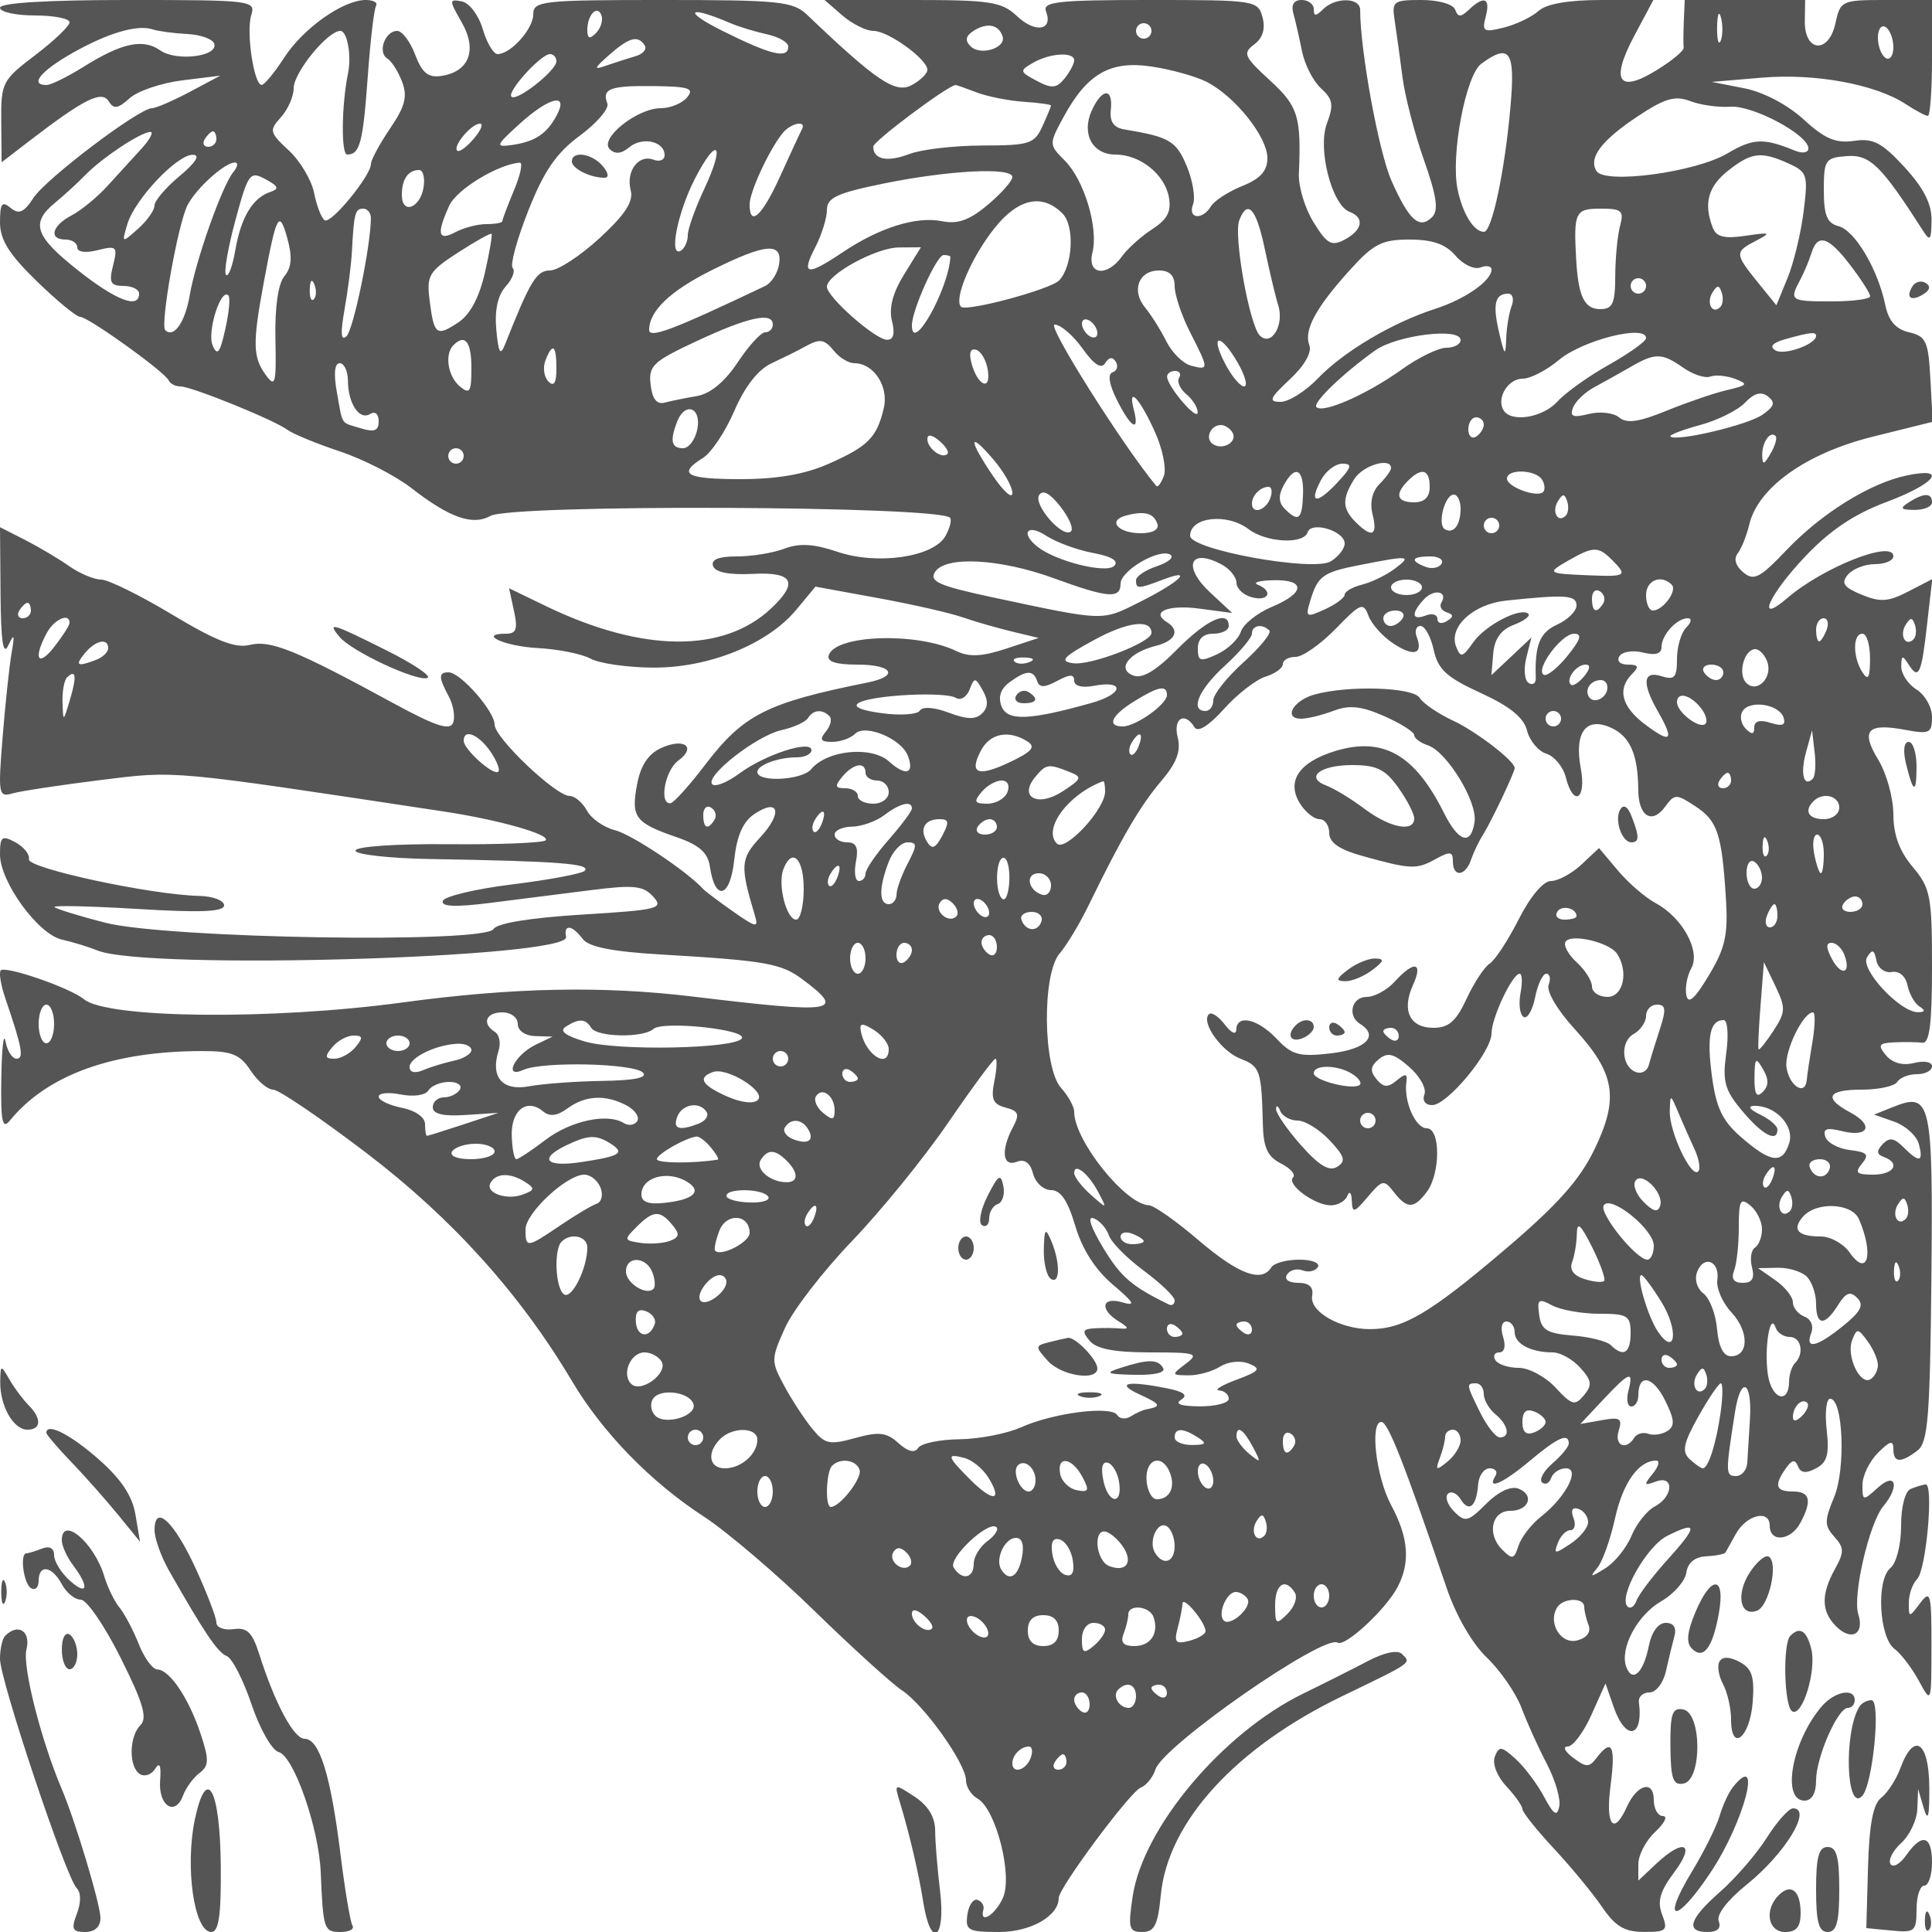 <svg xmlns="http://www.w3.org/2000/svg" version="1.0" width="250" height="250" viewBox="0 0 250 250" preserveAspectRatio="xMidYMid meet">
<g transform="translate(0,250) scale(0.01,-0.01)" fill="#555555" stroke="none">
<path d="M0 24900 c0 -55 203 -100 450 -100 248 0 450 -40 450 -88 0 -49 -200 -240 -444 -425 -428 -325 -444 -356 -440 -862 l5 -525 364 280 c704 540 932 654 1021 510 66 -106 119 -98 270 38 104 94 410 198 681 232 l493 61 -396 -211 c-218 -115 -437 -210 -487 -210 -167 0 -1368 -909 -1532 -1158 -125 -192 -190 -221 -298 -132 -111 93 -137 57 -137 -186 0 -227 116 -413 475 -762 261 -254 514 -462 562 -462 104 0 1099 -714 1146 -823 19 -42 86 -77 150 -77 147 -1 1208 -431 1385 -561 73 -54 380 -180 682 -281 303 -101 716 -313 920 -471 495 -386 796 -492 1026 -363 276 154 5811 132 5948 -24 24 -27 -3 -134 -60 -236 -153 -273 -881 -380 -1398 -204 -305 103 -490 114 -684 41 -146 -56 -423 -101 -617 -101 -238 0 -337 -40 -308 -125 29 -81 209 -116 509 -101 530 28 603 -109 239 -450 -618 -578 -1665 -567 -2906 31 l-482 233 64 -294 c51 -232 30 -294 -99 -294 -382 0 -22 -164 409 -186 260 -14 566 -75 681 -137 114 -62 478 -114 808 -116 723 -4 1481 302 1851 746 l251 302 799 -146 c439 -80 934 -192 1099 -249 165 -57 455 -141 645 -186 l345 -83 -421 -139 c-314 -103 -478 -111 -645 -30 -510 246 -1561 212 -1650 -54 -28 -83 90 -122 368 -122 463 0 548 -149 133 -232 -1307 -263 -1605 -414 -2101 -1065 -206 -271 -408 -494 -449 -497 -150 -12 -70 425 100 550 243 177 79 301 -219 165 -169 -77 -266 -225 -313 -474 -79 -422 -25 -495 509 -679 294 -101 407 -200 433 -378 67 -459 262 -412 315 76 35 325 114 503 265 603 318 210 364 10 70 -307 -254 -274 -260 -362 -69 -1002 52 -172 25 -168 -280 45 -185 130 -358 260 -386 290 -209 230 -925 707 -1141 762 -145 36 -310 151 -365 255 -56 103 -156 188 -223 188 -179 0 -971 753 -971 924 0 173 -443 676 -595 676 -133 0 -132 -63 3 -314 59 -111 84 -264 55 -339 -41 -105 -227 -44 -783 259 -1251 682 -1581 815 -1847 749 -187 -47 -435 50 -1003 391 -416 250 -830 454 -920 454 -91 0 -277 78 -413 173 -136 96 -393 248 -572 340 l-325 165 7 -864 c5 -620 34 -808 101 -664 76 160 84 141 42 -100 -29 -165 -81 -654 -116 -1087 -60 -740 -53 -783 126 -730 104 30 618 108 1140 173 992 123 867 134 4450 -408 698 -105 1382 -299 1310 -372 -34 -33 -601 -56 -1260 -50 -681 6 -1200 -30 -1200 -83 0 -51 439 -100 975 -109 1654 -28 2082 -61 1990 -153 -38 -37 -458 -116 -934 -175 -476 -58 -881 -155 -901 -214 -25 -75 162 -83 617 -25 359 46 946 120 1303 165 550 70 674 57 802 -84 140 -155 73 -172 -920 -233 -667 -41 -1099 -111 -1146 -187 -117 -190 -4236 -122 -5029 83 -334 86 -627 177 -652 201 -24 24 460 13 1075 -24 817 -50 1120 -37 1120 47 0 63 -146 118 -325 122 -624 14 -2225 359 -2201 474 13 62 -66 161 -175 220 -175 93 -199 75 -199 -157 0 -355 492 -1033 800 -1102 138 -31 347 -95 466 -143 636 -255 6114 -95 6059 177 -34 169 79 156 214 -25 78 -104 379 -165 1011 -202 1360 -80 1556 -115 1833 -321 571 -427 437 -447 -1424 -223 -1164 140 -2318 117 -3743 -76 -1699 -231 -3828 -209 -4130 41 -176 146 -1013 436 -1076 373 -27 -26 1 -193 62 -371 214 -624 241 -772 142 -772 -55 0 -120 101 -143 225 -24 124 -48 -90 -54 -475 -9 -565 13 -671 111 -550 480 590 1330 898 2485 899 385 1 492 -42 628 -249 90 -138 222 -250 294 -250 72 0 618 -371 1213 -825 1103 -841 1986 -1822 2653 -2946 395 -665 1017 -1305 1706 -1753 299 -195 944 -745 1433 -1222 490 -478 999 -940 1131 -1027 287 -188 829 -950 829 -1165 0 -84 67 -189 148 -235 239 -133 460 -1000 329 -1287 -102 -225 -307 -347 -252 -150 14 49 -20 106 -75 125 -55 19 -114 -66 -132 -190 -29 -204 9 -225 410 -225 409 0 772 207 772 440 0 131 925 1376 1061 1428 72 28 158 134 190 235 97 307 2177 1754 2358 1641 97 -59 631 437 778 724 165 320 139 637 -87 1058 -194 362 -277 1074 -125 1074 86 -1 294 -531 845 -2150 121 -357 332 -721 520 -900 173 -165 375 -457 448 -650 72 -192 220 -519 329 -726 108 -207 180 -455 160 -550 -29 -136 -72 -108 -197 126 -88 165 -253 385 -368 489 -184 167 -215 170 -269 30 -35 -91 28 -254 148 -383 115 -123 209 -256 209 -296 0 -40 182 -268 404 -507 222 -238 504 -579 625 -757 172 -253 292 -325 543 -325 292 -1 314 19 236 224 -66 172 -28 302 158 550 279 372 123 443 -235 108 l-231 -218 0 214 c0 117 98 305 219 417 120 112 165 204 100 204 -66 0 -119 94 -119 208 0 262 -215 206 -349 -89 -172 -381 -279 -238 -210 281 67 511 17 612 -180 355 -97 -128 -135 -128 -305 0 -107 80 -138 145 -70 145 68 0 206 184 306 408 l183 408 107 -308 c155 -444 386 -396 325 67 -8 69 53 125 137 125 85 0 179 122 213 275 34 151 83 354 109 450 31 113 -9 175 -112 175 -97 0 -183 -118 -219 -302 -69 -344 -211 -477 -290 -272 -91 238 139 674 450 853 164 94 310 261 326 371 19 129 110 204 257 211 126 7 238 29 250 50 12 22 72 129 133 239 138 249 439 323 439 107 0 -221 272 -196 396 36 155 289 127 407 -96 407 -224 0 -247 79 -91 300 79 112 119 119 157 26 35 -88 104 -96 234 -26 145 77 173 182 137 499 -25 221 -5 401 45 401 168 0 204 -908 51 -1274 -127 -305 -126 -368 3 -512 128 -141 129 -199 10 -414 -184 -331 -180 -551 12 -744 198 -198 371 -104 288 157 -76 238 141 1177 323 1395 217 261 163 452 -69 242 -194 -176 -200 -175 -200 35 0 118 90 305 200 415 156 156 200 167 200 50 0 -180 94 -186 311 -21 137 104 163 428 181 2229 22 2294 -5 2414 -492 2219 l-250 -100 265 -93 c145 -52 287 -182 315 -289 62 -236 7 -246 -201 -39 -120 121 -182 129 -268 38 -82 -88 -78 -131 14 -165 222 -81 133 -229 -137 -229 -216 0 -242 25 -144 143 97 117 69 148 -155 175 -150 17 -294 95 -319 171 -35 105 18 123 211 75 345 -87 423 73 116 238 -357 191 -304 298 147 298 217 0 422 45 456 100 34 55 149 100 256 100 107 0 194 46 194 102 0 57 -103 76 -232 43 -148 -37 -280 -1 -363 99 -111 134 -96 158 108 168 130 6 293 4 362 -5 93 -12 125 242 125 981 0 917 -20 1020 -250 1294 -172 204 -250 417 -250 682 -1 212 -89 531 -197 707 -230 379 -140 477 353 384 311 -58 344 -42 344 166 0 127 -90 287 -200 356 -110 68 -199 203 -198 299 1 146 16 150 94 27 132 -208 168 -130 241 525 l66 578 -312 -161 c-257 -133 -362 -140 -603 -40 -231 96 -268 149 -177 258 62 75 220 137 351 137 131 0 238 46 238 102 0 217 -909 -142 -1375 -543 -411 -354 -242 37 233 539 321 339 635 550 1050 705 637 238 807 458 267 345 -476 -99 -1103 -489 -1559 -967 -344 -362 -421 -402 -559 -287 -98 82 -126 175 -72 244 48 62 116 230 150 374 114 480 736 922 1594 1136 l780 194 -30 550 c-26 491 -55 556 -276 608 -172 40 -265 147 -308 354 -96 463 -393 964 -604 1019 -150 39 -191 141 -191 467 0 392 19 419 298 440 296 23 445 -122 971 -944 107 -168 120 -156 125 114 3 209 -102 417 -349 686 -294 319 -406 378 -655 341 -235 -34 -378 26 -652 278 -209 191 -521 355 -770 403 l-418 82 650 55 c690 58 1467 -85 1861 -343 128 -84 256 -152 285 -152 30 0 54 338 54 750 l0 750 -592 0 c-579 0 -594 -7 -659 -306 -87 -395 -401 -369 -395 34 l4 272 -779 0 -779 0 -12 -275 c-6 -151 -7 -306 -2 -343 5 -38 -150 -167 -346 -288 -496 -307 -605 -146 -295 438 l249 468 -664 0 c-434 0 -719 -49 -822 -142 -87 -78 -289 -175 -449 -215 -262 -65 -285 -52 -234 142 63 242 -20 276 -217 90 -106 -100 -142 -100 -179 0 -26 71 -215 125 -435 125 -368 0 -387 -15 -346 -275 23 -151 68 -477 100 -725 32 -247 157 -730 278 -1072 165 -467 191 -651 106 -736 -165 -165 -299 -45 -527 470 -165 372 -405 1684 -405 2210 0 162 -321 167 -480 8 -93 -93 -120 -93 -120 0 0 66 -71 120 -157 120 -101 0 -139 -62 -107 -175 27 -96 77 -317 112 -490 35 -173 146 -389 247 -480 153 -139 165 -214 75 -452 -124 -330 63 -1056 294 -1145 196 -75 167 -234 -63 -358 -171 -91 -229 -59 -403 222 -112 180 -198 463 -191 628 32 744 -8 874 -376 1211 -334 306 -353 351 -202 464 111 82 147 202 108 350 -59 220 -93 225 -1459 225 -1189 0 -1391 -22 -1343 -147 95 -247 -137 -286 -374 -63 -200 188 -343 210 -1358 210 l-1134 0 231 -200 c127 -110 308 -200 402 -200 191 0 698 -366 698 -504 0 -49 -93 -139 -206 -199 -207 -111 -458 59 -1348 909 -184 176 -356 194 -1875 194 -1558 0 -1671 -13 -1671 -185 0 -190 -292 -515 -462 -515 -53 0 -140 146 -192 325 -53 179 -174 339 -271 357 -166 31 -166 18 0 -273 204 -356 96 -638 -266 -692 -169 -25 -248 40 -337 275 -64 170 -169 308 -233 308 -157 0 -257 -277 -128 -357 56 -34 142 -170 192 -302 72 -189 39 -318 -156 -604 -136 -201 -247 -407 -247 -458 0 -151 -516 -781 -598 -730 -42 26 -104 184 -137 352 -34 168 -181 416 -328 552 -250 232 -257 259 -102 430 91 101 165 270 165 376 0 202 439 741 604 741 89 0 147 -319 99 -550 -84 -408 -91 -1050 -11 -1050 165 0 205 153 267 1015 33 459 81 869 107 910 25 41 -36 75 -135 75 -292 -1 -807 -365 -1053 -745 -125 -194 -257 -353 -292 -354 -101 -2 -203 687 -135 903 60 189 5 196 -1594 196 -1038 0 -1657 -37 -1657 -100z m7711 -329 c-81 -81 -111 -70 -111 42 0 199 134 334 184 185 21 -64 -12 -166 -73 -227z m1739 130 c110 -47 324 -112 475 -145 151 -33 275 -104 275 -158 0 -164 -222 -111 -850 202 -524 261 -449 337 100 101z m12816 -228 c-28 -68 -49 12 -47 177 3 165 25 220 50 123 26 -97 24 -232 -3 -300z m-19845 87 c173 -8 331 -65 351 -125 55 -167 -490 -234 -700 -86 -223 155 -497 96 -995 -216 -205 -128 -419 -233 -475 -233 -221 0 -82 175 323 407 462 264 852 380 1053 312 70 -23 270 -50 443 -59z m10552 -29 c51 -152 -286 -258 -414 -130 -76 76 -64 134 42 202 173 109 321 80 372 -72z m1927 69 c0 -55 -45 -100 -100 -100 -55 0 -100 45 -100 100 0 55 45 100 100 100 55 0 100 -45 100 -100z m9600 -212 c0 -110 -45 -172 -100 -138 -55 34 -100 152 -100 262 0 110 45 172 100 138 55 -34 100 -152 100 -262z m-16157 23 c30 -48 -23 -111 -119 -138 -96 -28 -264 -82 -374 -120 -174 -61 -170 -43 36 139 257 226 372 256 457 119z m-1143 -204 c0 -120 -515 -526 -582 -458 -62 62 381 551 499 551 46 0 83 -42 83 -93z m6700 12 c0 -44 -56 -150 -125 -235 -104 -128 -165 -133 -360 -30 -222 118 -225 131 -50 232 220 128 535 147 535 33z m5646 -594 c-73 -835 -240 -1625 -344 -1625 -130 0 -276 234 -341 550 -91 439 105 1477 307 1625 368 270 441 165 378 -550z m-3933 316 c368 -187 787 -712 787 -987 0 -166 -90 -266 -325 -361 -179 -72 -361 -190 -405 -262 -112 -184 -304 -164 -232 25 33 85 -4 309 -82 496 -136 325 -225 377 -806 473 -139 23 -193 100 -176 254 31 289 -114 283 -247 -10 -136 -299 9 -569 306 -569 316 0 634 -251 691 -545 36 -190 -15 -291 -213 -420 -144 -93 -320 -251 -392 -352 -194 -272 -455 -240 -383 48 80 319 -106 939 -357 1190 -206 206 -206 214 -23 553 306 569 605 744 1137 666 251 -36 575 -126 720 -199z m-6722 -201 c-63 -77 -216 -140 -340 -140 -306 0 -798 -393 -662 -529 70 -70 151 -63 255 24 169 141 456 76 456 -103 0 -62 -64 -89 -143 -59 -193 75 -360 -148 -296 -394 38 -147 -69 -313 -402 -620 -250 -230 -539 -419 -642 -419 -174 0 -255 -133 -579 -950 -64 -161 -87 -124 -116 185 -23 251 19 445 122 558 86 95 127 203 90 239 -36 37 55 371 202 742 204 515 363 747 669 972 220 163 380 350 354 415 -73 192 34 232 607 225 452 -6 522 -30 425 -146z m3750 63 c140 -53 413 -107 607 -120 194 -13 352 -35 352 -49 0 -13 -50 -135 -112 -270 -103 -226 -168 -246 -775 -247 -365 -1 -791 -50 -946 -110 -286 -109 -467 -72 -467 96 0 70 973 797 1067 797 11 0 134 -44 274 -97z m9749 -184 c287 22 1010 -363 1010 -538 0 -58 -75 -71 -175 -30 -405 166 -539 161 -874 -37 -413 -244 -1585 -401 -1693 -227 -106 172 65 397 539 711 348 231 479 268 676 193 135 -51 367 -83 517 -72z m-15187 -113 c-128 -240 -283 -341 -584 -383 -213 -29 -204 -7 100 270 389 354 645 413 484 113z m-1074 -303 c-92 -108 -188 -177 -213 -152 -60 59 185 349 295 349 48 0 11 -89 -82 -197z m4247 122 c-22 -41 -147 -311 -278 -600 -235 -519 -398 -671 -398 -370 0 160 249 700 425 920 106 133 319 176 251 50z m-8546 -250 c-113 -124 -312 -342 -443 -485 -130 -143 -338 -313 -462 -378 -256 -135 -299 -312 -75 -312 82 0 150 -46 150 -102 0 -60 108 -75 264 -35 247 61 260 48 199 -199 -56 -220 -33 -264 135 -264 111 0 202 -45 202 -100 0 -202 -295 -90 -791 302 -559 442 -616 612 -297 874 117 96 295 259 395 362 213 219 702 544 835 555 51 4 1 -94 -112 -218z m970 125 c0 -55 -48 -100 -106 -100 -58 0 -78 45 -44 100 34 55 82 100 106 100 24 0 44 -45 44 -100z m6313 -645 c-117 -249 -213 -518 -213 -598 0 -80 -40 -170 -88 -200 -161 -99 -48 485 179 928 292 569 398 456 122 -130z m-6789 167 c-179 -149 -325 -321 -325 -382 1 -60 -95 -195 -212 -300 -213 -189 -213 -189 -139 60 95 319 643 901 847 897 100 -1 40 -99 -171 -275z m20823 161 c240 -109 251 -148 191 -625 -35 -279 -129 -665 -208 -858 l-144 -350 -243 300 c-297 368 -298 391 -18 536 200 104 185 111 -138 63 -276 -41 -379 -15 -425 107 -120 311 -59 532 201 737 303 238 428 252 784 90z m-20127 -109 c-145 -174 -488 -1144 -565 -1595 -59 -349 -207 -560 -317 -451 -68 69 166 1383 289 1618 114 219 476 546 610 551 48 2 40 -54 -17 -123z m3631 -236 c-83 -199 -151 -379 -151 -400 0 -21 -93 -38 -207 -38 -113 0 -293 -47 -400 -104 -225 -120 -247 -24 -79 344 95 209 633 536 912 555 42 3 9 -158 -75 -357z m-3151 -21 c-229 -75 -381 -327 -454 -749 -36 -210 -91 -357 -121 -326 -31 30 24 347 120 704 167 615 188 644 390 535 168 -90 182 -125 65 -164z m1982 66 c-40 -275 -282 -367 -282 -108 0 208 81 325 224 325 49 0 76 -98 58 -217z m7618 126 c0 -50 -143 -212 -318 -359 -238 -200 -389 -254 -595 -212 -331 66 -809 -84 -1285 -404 -460 -309 -539 -295 -355 61 84 162 153 382 153 487 0 159 128 219 725 341 847 174 1675 216 1675 86z m648 -471 c160 -160 135 -675 -41 -865 -108 -117 -1202 -411 -1271 -343 -98 99 133 642 433 1018 307 385 617 452 879 190z m-8949 -63 c-2 -361 -225 -1439 -315 -1525 -73 -69 -80 38 -25 350 44 248 87 585 95 750 26 491 41 550 146 550 55 0 100 -56 99 -125z m11568 -400 c61 -289 138 -615 173 -725 81 -258 -90 -540 -238 -392 -135 135 -342 1294 -266 1492 108 280 221 152 331 -375z m4596 300 c-33 -124 -61 -416 -62 -650 -1 -353 -34 -425 -194 -425 -206 0 -285 165 -312 650 -33 606 -12 650 317 650 274 0 304 -27 251 -225z m-17283 -649 c-81 -98 -125 -402 -116 -812 12 -583 -1 -635 -125 -466 -168 230 -172 411 -26 1196 164 885 200 952 305 572 67 -241 56 -376 -38 -490z m2593 39 c-73 -318 -192 -539 -345 -639 -282 -185 -312 -162 -369 288 -41 320 -10 373 366 617 226 146 422 256 435 243 13 -14 -26 -243 -87 -509z m12561 227 c98 -115 243 -184 322 -153 79 30 144 18 144 -27 0 -145 -342 -384 -728 -508 -553 -178 -1185 -553 -1518 -900 -160 -167 -378 -304 -483 -304 -162 0 -143 46 119 291 190 177 288 349 253 442 -75 193 82 484 527 976 303 335 412 391 769 391 298 0 467 -59 595 -208z m5111 -126 c140 -184 255 -364 255 -400 0 -36 -225 -66 -500 -66 -535 0 -549 10 -407 276 51 96 117 253 147 349 80 259 220 215 505 -159z m-13863 19 c-18 -118 -99 -247 -182 -286 -1193 -568 -1500 -684 -1500 -567 0 244 274 505 812 773 692 344 912 365 870 80z m1616 -138 c-146 -236 -198 -435 -156 -600 41 -166 20 -246 -65 -244 -152 3 -777 555 -777 686 0 159 638 508 933 509 l283 2 -218 -353z m600 228 c-25 -423 -498 -1262 -498 -885 0 198 321 910 411 910 49 0 88 -11 87 -25z m2902 -379 c0 -112 90 -380 200 -596 245 -481 246 -493 12 -432 -103 27 -247 169 -320 315 -73 147 -197 344 -275 438 -181 219 -83 479 180 479 138 0 203 -66 203 -204z m-11140 -169 c-33 -33 -56 26 -52 131 5 117 28 141 60 61 29 -72 26 -159 -8 -192z m17240 173 c0 -55 -45 -100 -100 -100 -55 0 -100 45 -100 100 0 55 45 100 100 100 55 0 100 -45 100 -100z m960 -273 c-101 -102 -185 51 -102 186 63 102 87 102 121 1 23 -70 15 -154 -19 -187z m-19345 -287 c-69 -309 -103 -352 -164 -209 -74 175 106 745 204 647 27 -26 9 -223 -40 -438z m16646 302 c-34 -87 -66 -278 -71 -425 -9 -235 -20 -225 -92 81 -86 366 -54 502 119 502 57 0 77 -71 44 -158z m-9561 -242 c0 -55 -44 -100 -99 -100 -54 0 -214 -175 -356 -390 -166 -250 -354 -405 -526 -435 -148 -25 -336 -63 -419 -85 -102 -27 -160 48 -181 232 -29 245 29 300 600 566 664 310 981 379 981 212z m4200 -112 c0 -55 -45 -72 -100 -38 -55 34 -100 107 -100 162 0 55 45 72 100 38 55 -34 100 -107 100 -162z m-193 -197 c149 -210 244 -271 294 -190 48 78 96 85 137 18 35 -56 16 -118 -41 -137 -67 -22 -46 -153 56 -358 181 -363 298 -429 218 -124 -83 317 77 148 274 -290 99 -219 151 -476 115 -569 -35 -93 -79 -152 -97 -130 -434 522 -1422 2089 -1317 2089 77 0 239 -139 361 -309z m4893 109 c0 -55 -83 -100 -185 -100 -102 0 -360 -126 -575 -280 -451 -323 -1019 -574 -1106 -488 -53 54 340 433 760 733 281 200 1106 301 1106 135z m2400 25 c0 -41 -216 -196 -479 -344 -264 -148 -563 -362 -666 -475 -190 -211 -599 -278 -699 -115 -97 156 57 409 247 409 100 0 311 109 468 241 307 258 1129 465 1129 284z m2200 29 c0 -109 -414 -257 -526 -188 -81 50 -39 98 127 145 327 91 399 98 399 43z m-17400 -416 c0 -311 -21 -345 -150 -238 -155 129 -200 417 -83 533 150 151 233 47 233 -295z m4700 212 c68 -82 183 -150 255 -150 251 0 448 -301 381 -582 -90 -380 -203 -494 -712 -719 -306 -136 -668 -199 -1137 -199 -711 0 -827 65 -490 275 108 67 291 342 406 610 134 312 307 533 479 613 147 69 336 162 418 208 215 118 261 112 400 -56z m5220 -151 c94 -164 129 -299 78 -299 -51 0 -163 135 -248 300 -202 390 -52 390 170 -1z m-8820 -69 c0 -186 -32 -238 -103 -167 -57 57 -75 179 -40 270 93 242 143 205 143 -103z m5583 -24 c41 -277 -136 -195 -213 98 -35 132 -12 193 63 169 64 -21 132 -141 150 -267z m8999 35 c125 -87 281 -139 348 -114 66 25 210 12 320 -29 177 -67 166 -83 -100 -145 -165 -38 -517 -159 -783 -267 -359 -147 -516 -170 -615 -88 -73 61 -249 81 -394 45 -204 -51 -248 -33 -204 82 32 81 156 201 277 265 120 65 332 183 469 262 319 185 405 183 682 -11z m-17280 -166 c2 -297 148 -518 287 -432 64 40 111 0 111 -94 0 -122 -56 -145 -225 -93 -275 84 -236 26 -316 469 -43 237 -30 375 36 375 58 0 106 -101 107 -225z m10755 36 c-30 -48 12 -144 94 -212 82 -68 148 -174 147 -236 -3 -120 -392 335 -396 462 -1 41 46 75 104 75 58 0 81 -40 51 -89z m7550 -477 c-190 -134 -1121 -354 -1192 -282 -19 19 152 85 380 147 229 61 492 192 585 290 118 124 209 149 297 81 99 -77 84 -128 -70 -236z m-13783 -184 c-26 -137 -110 -250 -186 -250 -150 0 -172 96 -77 342 101 263 317 188 263 -92z m10176 56 c0 -52 -45 -122 -100 -156 -55 -34 -100 8 -100 94 0 86 45 156 100 156 55 0 100 -42 100 -94z m-3254 -99 c74 -120 -114 -238 -248 -156 -111 69 -38 249 102 249 49 0 114 -42 146 -93z m-3687 -281 c-69 -70 -259 71 -259 192 0 66 57 59 152 -20 84 -70 132 -147 107 -172z m10653 7 c-87 -150 -106 -155 -109 -25 -3 169 102 320 173 250 23 -24 -5 -125 -64 -225z m-9812 -513 c0 -81 -112 18 -250 220 -321 474 -321 593 0 219 138 -159 250 -357 250 -439z m-7100 480 c0 -55 -45 -100 -100 -100 -55 0 -100 45 -100 100 0 55 45 100 100 100 55 0 100 -45 100 -100z m11300 -350 c-268 -285 -369 -265 -205 41 62 115 186 209 276 209 133 0 120 -47 -71 -250z m700 193 c0 -32 -68 -125 -150 -207 -94 -95 -128 -241 -89 -393 69 -275 -8 -310 -218 -100 -175 175 -180 301 -19 558 111 178 476 286 476 142z m-1139 -343 c-12 -325 -59 -362 -236 -185 -80 80 -85 173 -17 300 148 277 265 223 253 -115z m1639 100 c0 -133 -67 -200 -200 -200 -227 0 -256 104 -80 280 176 176 280 147 280 -80z m1454 93 c36 -58 42 -130 14 -159 -79 -78 -468 65 -468 173 0 129 373 118 454 -14z m-6095 -668 c-101 -101 -491 342 -413 468 46 75 140 25 273 -145 112 -142 175 -287 140 -323z m2577 425 c-61 -159 -236 -208 -236 -67 0 106 109 217 214 217 44 0 54 -67 22 -150z m2464 -133 c0 -212 -94 -333 -205 -264 -99 61 1 447 117 447 48 0 88 -82 88 -183z m1360 -90 c-101 -102 -185 51 -102 186 63 102 87 102 121 1 23 -70 15 -154 -19 -187z m-5283 -108 c24 -71 -62 -119 -213 -119 -302 0 -439 166 -190 230 240 62 356 30 403 -111z m1179 -66 c231 -175 712 -200 765 -40 49 147 479 16 479 -146 0 -65 -80 -169 -178 -230 -224 -140 -1822 150 -1822 330 0 244 475 298 756 86z m3244 47 c0 -55 -45 -100 -100 -100 -55 0 -100 45 -100 100 0 55 45 100 100 100 55 0 100 -45 100 -100z m-5257 -355 c244 -46 338 -104 274 -168 -103 -103 -755 60 -992 248 -225 179 -131 302 110 144 130 -85 403 -186 608 -224z m827 -172 c-148 -49 -270 -131 -270 -181 0 -115 27 -115 349 8 411 156 215 -32 -301 -290 -499 -250 -441 -251 -1920 64 -674 145 -805 202 -730 323 132 213 840 176 1543 -81 695 -254 859 -268 859 -69 0 170 503 463 645 375 52 -32 -26 -99 -175 -149z m5887 84 c207 -207 187 -221 -282 -202 -559 23 -566 28 -275 195 317 181 382 182 557 7z m-5050 -61 c106 -56 193 -164 193 -238 0 -74 90 -158 200 -187 217 -57 280 80 75 163 -69 28 21 54 200 58 424 10 415 -165 -18 -345 -188 -79 -368 -223 -400 -320 -31 -97 -169 -229 -307 -293 -220 -101 -250 -92 -250 75 0 124 70 191 200 191 110 0 200 45 200 100 0 213 -286 83 -668 -303 -276 -279 -451 -383 -568 -338 -218 83 -57 296 290 383 256 64 320 201 144 309 -214 132 20 228 425 173 l422 -56 -281 261 c-367 339 -270 588 143 367z m2243 -54 c-110 -83 -301 -176 -425 -207 -124 -31 -225 -90 -225 -130 0 -40 -116 -126 -257 -190 -241 -110 -253 -103 -189 109 99 326 161 371 653 467 632 124 666 120 443 -49z m603 62 c-33 -52 -125 -70 -206 -39 -207 79 -183 135 59 135 113 0 179 -43 147 -96z m-253 -304 c0 -55 -90 -100 -200 -100 -110 0 -200 45 -200 100 0 55 90 100 200 100 110 0 200 -45 200 -100z m3232 34 c76 -76 -113 -334 -244 -334 -49 0 -88 90 -88 200 0 192 196 271 332 134z m-2981 -232 c-29 -47 2 -103 68 -125 94 -31 94 -57 1 -115 -66 -40 -120 -28 -120 29 0 56 -67 77 -150 45 -183 -70 -194 25 -25 208 130 141 317 106 226 -42z m2095 -9 c-86 -139 -146 -113 -146 63 0 86 46 128 102 93 56 -35 75 -105 44 -156z m-346 -27 c0 -74 -112 -185 -250 -248 -227 -103 -292 -267 -277 -692 2 -68 -39 -97 -92 -64 -54 33 -67 179 -31 324 l66 264 -258 -243 -259 -243 23 279 c16 191 100 308 265 371 132 50 218 114 191 142 -95 94 -558 -144 -714 -367 -140 -199 -164 -205 -223 -53 -97 253 224 547 645 592 772 82 914 72 914 -62z m-20000 -66 c0 -55 -48 -100 -106 -100 -58 0 -78 45 -44 100 34 55 82 100 106 100 24 0 44 -45 44 -100z m17629 -427 c266 -175 390 -139 303 87 -29 77 -7 140 49 140 57 0 134 -140 171 -310 56 -254 167 -355 608 -557 378 -173 558 -319 600 -487 33 -131 145 -266 250 -299 104 -33 217 -170 251 -304 98 -391 270 -290 194 115 -87 466 68 673 394 524 244 -111 347 -347 350 -801 1 -342 176 -454 346 -222 124 170 144 171 391 9 289 -189 344 -354 397 -1190 30 -476 -7 -643 -221 -1000 -183 -305 -266 -379 -291 -256 -19 94 10 251 64 348 124 222 -114 658 -462 844 -133 72 -353 261 -487 421 l-245 291 -227 -213 c-125 -117 -302 -213 -394 -213 -99 0 -268 -199 -417 -494 -138 -272 -307 -531 -377 -575 -69 -45 -204 -250 -299 -456 -134 -290 -232 -375 -429 -375 -307 0 -414 226 -263 556 134 295 13 318 -235 44 -100 -110 -264 -200 -365 -200 -195 0 -255 -245 -85 -350 248 -153 76 -327 -375 -380 -413 -48 -505 -23 -704 187 -246 261 -519 322 -524 118 -2 -71 -67 -41 -149 68 -80 106 -173 166 -205 133 -106 -106 163 -483 413 -578 249 -95 268 -152 285 -844 7 -304 61 -421 233 -509 124 -62 195 -143 158 -180 -89 -88 272 -358 485 -362 91 -2 189 53 217 122 28 71 54 44 58 -61 7 -166 29 -161 208 50 188 222 208 225 336 61 171 -220 258 -220 425 0 180 238 181 825 1 825 -145 0 -298 345 -264 595 16 115 -9 120 -126 23 -115 -95 -170 -91 -260 17 -87 106 -80 167 29 258 115 95 195 75 394 -99 137 -119 226 -279 197 -355 -31 -81 10 -139 100 -139 197 0 768 689 768 928 0 200 270 772 364 772 33 0 38 -114 11 -252 -26 -139 -9 -277 40 -307 48 -30 115 84 149 252 33 169 99 307 145 307 47 0 60 -65 30 -143 -32 -83 113 -328 339 -575 523 -573 575 -894 252 -1559 -192 -396 -482 -720 -1168 -1302 -970 -824 -1309 -1022 -1742 -1020 -386 3 -776 228 -741 430 20 114 -38 169 -181 169 -123 0 -183 44 -144 107 37 59 128 83 203 54 75 -29 163 -9 196 43 32 53 -76 96 -241 96 -165 0 -328 -45 -362 -100 -124 -201 -424 -90 -939 350 -290 248 -580 452 -644 454 -303 9 -967 839 -967 1208 0 67 -76 207 -169 309 -237 261 -249 1480 -18 1743 89 102 261 389 381 636 420 863 658 1270 931 1592 201 236 259 389 214 566 -62 247 90 339 218 131 43 -70 184 18 381 237 171 191 413 379 537 418 124 38 225 111 225 163 0 51 74 93 165 93 91 0 324 164 518 363 324 334 359 348 425 168 40 -107 184 -268 321 -358z m121 327 c-34 -55 -104 -100 -156 -100 -52 0 -94 45 -94 100 0 55 70 100 156 100 86 0 128 -45 94 -100z m-17250 -59 c0 -33 -90 -174 -200 -314 -210 -267 -273 -150 -96 180 95 179 296 269 296 134z m14000 -132 c0 -121 -789 -425 -1016 -391 -178 26 -130 80 267 297 438 240 749 279 749 94z m6920 71 c-66 -66 -120 -249 -120 -407 0 -241 -32 -276 -200 -223 -239 76 -257 -87 -50 -450 218 -381 179 -428 -150 -184 -317 234 -379 465 -180 664 93 93 81 120 -56 120 -100 0 -147 46 -109 108 37 60 174 81 306 48 162 -40 239 -17 239 72 0 156 198 372 340 372 56 0 47 -53 -20 -120z m1816 -30 c-31 -82 -75 -150 -97 -150 -21 0 -39 68 -39 150 0 83 44 150 97 150 53 0 71 -67 39 -150z m1124 -123 c-101 -102 -185 51 -102 186 63 102 87 102 121 1 23 -70 15 -154 -19 -187z m-8335 115 c32 -32 -118 -217 -334 -412 -215 -194 -391 -416 -391 -492 0 -76 -45 -138 -100 -138 -207 0 -88 279 250 586 193 176 350 363 350 416 0 108 133 131 225 40z m3858 -329 c-128 -158 -266 -268 -307 -245 -115 66 229 532 393 532 108 0 86 -75 -86 -287z m3915 -38 c-1 -247 -24 -289 -98 -175 -127 197 -127 500 0 500 55 0 99 -146 98 -325z m-22798 136 c0 -49 -71 -117 -158 -150 -245 -94 -277 -74 -142 89 138 166 300 199 300 61z m21466 -168 c80 -206 -128 -421 -269 -280 -115 115 -28 437 117 437 51 0 119 -71 152 -157z m-9547 -11 c-72 -29 -159 -26 -192 8 -33 33 26 56 131 52 117 -5 141 -28 61 -60z m7179 -184 c-70 -84 -147 -132 -172 -107 -70 69 71 259 192 259 66 0 59 -57 -20 -152z m1802 52 c0 -55 -42 -100 -94 -100 -52 0 -122 45 -156 100 -34 55 8 100 94 100 86 0 156 -45 156 -100z m-21395 -355 c-86 -290 -88 -290 -96 -37 -5 142 21 289 58 325 116 116 129 16 38 -288z m12516 241 c29 -86 95 -85 259 3 164 88 220 89 220 3 0 -69 101 -96 252 -67 408 78 388 -104 -24 -220 -810 -228 -1094 -239 -1169 -43 -46 120 -10 227 105 310 215 158 308 162 357 14z m-712 -417 c-82 -82 -196 -80 -430 8 -189 72 -342 83 -376 28 -31 -51 -252 -66 -491 -34 -276 37 -385 86 -298 135 182 102 1117 148 1256 63 60 -37 139 11 176 107 63 163 74 162 171 -11 73 -129 71 -217 -8 -296z m8091 337 c0 -136 -176 -225 -240 -122 -60 97 26 216 157 216 46 0 83 -42 83 -94z m-5700 -100 c0 -120 -403 -406 -572 -406 -211 0 -146 143 147 324 314 195 425 216 425 82z m6902 -158 c70 -84 99 -181 65 -215 -73 -72 -367 151 -367 279 0 138 163 103 302 -64z m1077 -133 c32 -98 -14 -117 -167 -69 -140 45 -212 24 -212 -59 0 -93 -30 -97 -111 -16 -61 61 -80 163 -41 226 93 150 474 91 531 -82z m-12347 19 c37 -36 16 -126 -45 -200 -87 -104 -69 -134 81 -134 105 0 239 47 297 105 131 131 597 -63 682 -283 90 -235 -26 -272 -242 -76 -228 205 -802 149 -1008 -99 -119 -144 -697 -174 -697 -36 0 89 268 189 508 189 106 0 192 42 192 93 0 138 -600 -56 -933 -302 -155 -115 -313 -178 -350 -140 -101 103 574 631 898 702 155 34 308 104 340 155 67 108 185 119 277 26z m9468 -34 c0 -55 -45 -100 -100 -100 -55 0 -100 45 -100 100 0 55 45 100 100 100 55 0 100 -45 100 -100z m-13858 -419 c84 -120 132 -240 106 -266 -59 -60 -448 287 -448 400 0 159 188 85 342 -134z m6952 125 c112 -71 62 -130 -224 -267 -418 -199 -537 -151 -375 152 118 221 359 267 599 115z m1441 -60 c-33 -85 -81 -133 -107 -107 -27 26 -18 96 18 154 98 160 156 129 89 -47z m8723 -422 c-118 -118 -165 62 -89 339 l79 287 33 -284 c19 -156 8 -310 -23 -342z m-12258 76 c0 -55 68 -100 150 -100 83 0 150 -68 150 -150 0 -83 -89 -150 -200 -150 -110 0 -200 45 -200 100 0 55 -73 100 -162 100 -133 0 -140 27 -38 150 142 171 300 198 300 50z m2637 12 c171 -67 163 -89 -86 -252 -321 -210 -574 -78 -355 186 141 169 168 174 441 66z m8563 -112 c0 -55 -48 -100 -106 -100 -58 0 -78 45 -44 100 34 55 82 100 106 100 24 0 44 -45 44 -100z m-9364 -150 c-31 -82 -148 -150 -259 -150 -168 0 -181 25 -77 150 68 82 185 150 259 150 79 0 111 -62 77 -150z m1264 8 c0 -229 -514 -784 -624 -674 -188 188 149 642 599 807 14 5 25 -55 25 -133z m9500 -208 c0 -83 -89 -150 -200 -150 -199 0 -260 107 -133 233 121 122 333 69 333 -83z m-14554 -157 c-86 -139 -146 -113 -146 63 0 86 46 128 102 93 56 -35 75 -105 44 -156z m2554 145 c0 -34 -135 -215 -300 -403 -165 -188 -300 -385 -300 -438 0 -54 -39 -97 -86 -97 -48 0 -65 113 -38 250 35 183 4 250 -114 250 -89 0 -162 45 -162 100 0 55 101 101 225 103 124 2 312 69 419 150 203 154 356 190 356 85z m-1165 -192 c-33 -85 -81 -133 -107 -107 -27 26 -18 96 18 154 98 160 156 129 89 -47z m1558 -160 c-89 -165 -133 -183 -197 -79 -103 166 -32 293 163 293 120 0 126 -40 34 -214z m707 114 c0 -55 -70 -100 -156 -100 -86 0 -128 45 -94 100 34 55 104 100 156 100 52 0 94 -45 94 -100z m9960 -373 c-33 -33 -56 26 -52 131 5 117 28 141 60 61 29 -72 26 -159 -8 -192z m740 23 c0 -137 -17 -250 -38 -250 -21 0 -60 113 -86 250 -27 138 -10 250 38 250 47 0 86 -112 86 -250z m-11855 -125 c-79 -151 -144 -331 -144 -400 -1 -69 -46 -125 -101 -125 -127 0 -128 214 -2 543 53 142 163 257 244 257 128 0 128 -35 3 -275z m-1345 -325 c0 -220 -44 -400 -98 -400 -126 0 -241 453 -166 650 111 290 264 146 264 -250z m2661 110 c-6 -160 -45 -270 -86 -244 -104 64 -95 534 11 534 47 0 81 -131 75 -290z m9739 34 c0 -79 -45 -144 -100 -144 -55 0 -100 93 -100 206 0 113 45 178 100 144 55 -34 100 -127 100 -206z m-11965 2 c-33 -85 -81 -133 -107 -107 -27 26 -18 96 18 154 98 160 156 129 89 -47z m2765 -104 c0 -87 -53 -141 -119 -119 -185 62 -216 277 -39 277 87 0 158 -71 158 -158z m-1225 -400 c-95 -96 -286 59 -215 174 42 68 98 66 170 -6 58 -58 79 -134 45 -168z m425 46 c0 -55 -45 -72 -100 -38 -55 34 -100 107 -100 162 0 55 45 72 100 38 55 -34 100 -107 100 -162z m11300 112 c0 -55 -70 -100 -156 -100 -86 0 -128 45 -94 100 34 55 104 100 156 100 52 0 94 -45 94 -100z m-3700 -156 c0 -24 -70 -44 -156 -44 -86 0 -128 46 -93 102 57 92 249 48 249 -58z m2600 6 c0 -82 -44 -150 -97 -150 -53 0 -71 68 -39 150 31 82 75 150 97 150 21 0 39 -68 39 -150z m-9525 -75 c-47 -142 -208 -126 -258 25 -19 55 41 100 133 100 92 0 148 -56 125 -125z m-575 -331 c0 -86 -45 -128 -100 -94 -55 34 -100 104 -100 156 0 52 45 94 100 94 55 0 100 -70 100 -156z m8023 -84 c155 -231 83 -560 -123 -560 -110 0 -200 61 -200 135 0 73 -89 214 -198 313 -108 98 -173 218 -144 266 68 109 567 -7 665 -154z m-9723 -60 c0 -110 -45 -200 -100 -200 -55 0 -100 90 -100 200 0 110 45 200 100 200 55 0 100 -90 100 -200z m600 106 c0 -52 -45 -122 -100 -156 -55 -34 -100 8 -100 94 0 86 45 156 100 156 55 0 100 -42 100 -94z m12065 -60 c94 -243 -36 -287 -160 -55 -78 145 -79 209 -5 209 58 0 133 -69 165 -154z m614 -224 c97 17 180 -54 204 -172 22 -110 91 -233 154 -273 80 -52 74 -74 -17 -75 -233 -3 -756 560 -661 711 69 109 93 101 121 -41 20 -99 108 -165 199 -150z m-1531 -761 c-96 -147 -183 -255 -193 -239 -9 15 3 276 27 578 l43 550 149 -311 c135 -282 132 -336 -26 -578z m-22248 89 c0 -137 -45 -250 -100 -250 -55 0 -100 113 -100 250 0 138 45 250 100 250 55 0 100 -112 100 -250z m20776 -75 c-58 -179 -122 -385 -141 -458 -19 -74 -91 -115 -160 -92 -192 64 -215 395 -35 495 88 50 160 155 160 235 0 80 64 145 141 145 115 0 122 -61 35 -325z m-14776 75 c0 -87 95 -153 225 -157 l225 -7 -219 -105 c-273 -132 -424 -444 -157 -325 248 112 1425 85 1545 -35 66 -66 -111 -102 -523 -108 -342 -5 -767 -36 -945 -69 -351 -66 -509 116 -399 462 31 97 9 206 -48 241 -173 107 -117 253 96 253 111 0 200 -67 200 -150z m16754 -225 c-35 -206 -69 -432 -75 -503 -20 -207 -226 -76 -262 167 -30 205 214 711 343 711 31 0 28 -169 -6 -375z m-15804 175 c75 -122 673 -133 805 -15 122 109 1212 -6 1145 -121 -78 -135 -1607 -166 -2029 -42 -257 76 -337 138 -250 193 172 109 255 105 329 -15z m3850 -274 c0 -276 -316 -64 -363 244 -14 93 25 93 173 1 104 -66 190 -176 190 -245z m10837 -56 c-50 -368 -20 -475 211 -750 261 -310 452 -409 452 -235 0 46 -101 133 -225 193 -136 65 -165 110 -75 112 274 7 523 -259 452 -483 -87 -273 -236 -256 -615 72 -248 214 -329 381 -384 791 -70 517 -26 730 151 730 51 0 66 -192 33 -430z m-4237 224 c0 -58 -45 -78 -100 -44 -55 34 -100 82 -100 106 0 24 45 44 100 44 55 0 100 -48 100 -106z m-13500 -144 c-68 -82 -192 -150 -274 -150 -122 0 -127 28 -26 150 68 83 192 150 274 150 122 0 127 -28 26 -150z m700 50 c0 -55 -67 -100 -150 -100 -82 0 -150 45 -150 100 0 55 68 100 150 100 83 0 150 -45 150 -100z m800 -88 c0 -49 -101 -111 -225 -137 -124 -27 -304 -82 -400 -123 -107 -45 -175 -29 -175 41 0 124 346 291 625 301 96 3 175 -34 175 -82z m4100 -112 c0 -55 -45 -100 -100 -100 -55 0 -100 45 -100 100 0 55 45 100 100 100 55 0 100 -45 100 -100z m2667 -290 c-47 -233 -19 -299 145 -342 169 -44 185 -87 95 -254 -159 -299 -135 -519 49 -448 104 40 174 -11 212 -153 30 -117 135 -213 233 -213 124 0 217 -138 313 -463 89 -301 258 -567 486 -760 276 -234 303 -282 125 -230 -268 79 -302 -89 -50 -245 132 -81 138 -103 25 -93 -82 8 -234 9 -337 3 -155 -10 -166 -38 -63 -162 88 -105 319 -150 781 -150 599 0 640 -13 463 -147 -189 -143 -188 -147 32 -150 125 -2 310 49 412 113 106 66 266 83 374 38 161 -66 138 -96 -162 -208 -193 -72 -294 -134 -225 -138 69 -5 125 -53 125 -108 0 -55 -169 -99 -375 -98 -243 1 -328 31 -242 85 94 60 38 104 -187 149 -515 103 -670 66 -346 -82 276 -127 287 -153 75 -193 -41 -8 -128 -48 -193 -89 -65 -41 -144 -34 -175 17 -77 124 -827 29 -1241 -157 -184 -83 -544 -153 -800 -156 -257 -3 -497 -53 -535 -112 -45 -70 -132 -49 -255 62 -154 140 -251 151 -560 66 -336 -93 -393 -80 -560 126 -102 126 -265 375 -361 555 -169 313 -168 343 13 744 104 231 495 737 869 1126 373 389 934 1078 1244 1532 311 454 585 825 610 825 24 0 18 -130 -14 -290z m9943 -140 c-80 -80 -109 -30 -107 185 3 259 16 272 110 110 77 -132 76 -216 -3 -295z m-13003 -103 c-55 -55 -214 -36 -399 45 -329 146 -385 244 -183 316 182 66 692 -251 582 -361z m1293 277 c0 -24 -45 -44 -100 -44 -55 0 -100 48 -100 106 0 58 45 78 100 44 55 -34 100 -82 100 -106z m6397 60 c81 -51 126 -114 100 -140 -77 -76 -597 52 -597 148 0 115 310 110 497 -8z m-11547 -204 c-34 -55 -127 -100 -206 -100 -79 0 -144 -57 -144 -128 0 -87 133 -119 425 -100 l425 28 -450 -149 c-247 -81 -461 -149 -475 -149 -14 -1 -25 67 -25 151 0 89 -124 177 -300 212 -165 33 -300 98 -300 145 0 47 130 59 288 27 164 -32 317 -10 356 53 37 60 158 110 268 110 110 0 172 -45 138 -100z m4850 -268 c0 -127 -28 -133 -149 -33 -82 68 -124 164 -93 214 79 128 242 6 242 -181z m-2691 63 c108 -58 170 -149 137 -202 -33 -53 -112 -64 -175 -25 -214 132 -688 29 -1015 -220 -179 -137 -348 -248 -375 -248 -28 0 -54 138 -59 306 -10 328 195 487 405 313 86 -72 182 -60 317 39 231 169 496 181 765 37z m13820 -570 c57 -124 78 -251 45 -284 -89 -90 -375 516 -367 779 6 228 7 228 112 -20 58 -137 152 -351 210 -475z m-12785 485 c30 -49 -16 -116 -103 -150 -254 -97 -339 -70 -277 90 63 165 292 202 380 60z m7647 -110 c96 0 282 -115 414 -255 197 -210 214 -271 97 -344 -102 -63 -234 16 -468 281 -179 202 -324 413 -322 468 2 55 26 44 54 -25 28 -69 129 -125 225 -125z m1009 0 c0 -55 -45 -100 -100 -100 -55 0 -100 45 -100 100 0 55 45 100 100 100 55 0 100 -45 100 -100z m-7346 -107 c92 -148 6 -210 -189 -135 -90 35 -139 103 -109 152 75 122 218 113 298 -17z m-2557 -189 c196 -124 134 -164 -372 -241 -459 -71 -562 40 -200 215 284 137 389 142 572 26z m1303 -54 c68 -82 108 -153 87 -156 -320 -51 -787 -47 -787 6 0 65 373 278 513 293 34 4 119 -60 187 -143z m-2800 -50 c0 -55 -138 -100 -306 -100 -178 0 -280 42 -244 100 34 55 172 100 306 100 134 0 244 -45 244 -100z m3780 -120 c155 -155 153 -280 -5 -278 -211 2 -404 169 -332 287 89 143 187 141 337 -9z m13495 -105 c-47 -142 -208 -126 -258 25 -19 55 41 100 133 100 92 0 148 -56 125 -125z m-9461 -306 c114 -217 114 -218 -99 -29 -118 105 -215 232 -215 281 0 141 187 -8 314 -252z m8721 177 c-33 -85 -81 -133 -107 -107 -27 26 -18 96 18 154 98 160 156 129 89 -47z m-16138 -42 c126 -80 123 -103 -25 -159 -218 -84 -505 21 -422 154 77 125 254 127 447 5z m974 -73 c36 -93 13 -186 -50 -207 -63 -21 -275 -148 -472 -281 -431 -293 -449 -295 -449 -52 0 212 533 709 761 709 80 0 174 -76 210 -169z m1126 73 c193 -122 76 -229 -297 -269 -207 -23 -300 10 -300 108 0 227 345 320 597 161z m12585 -308 c-29 -88 -90 -74 -212 49 -95 94 -144 217 -109 273 83 135 376 -158 321 -322z m-11541 119 c29 -48 -81 -81 -244 -75 -163 5 -297 44 -297 85 0 104 476 95 541 -10z m13219 -188 c-101 -102 -185 51 -102 186 63 102 87 102 121 1 23 -70 15 -154 -19 -187z m-1760 -446 c0 -99 -38 -181 -83 -181 -144 0 -628 602 -565 702 87 142 648 -309 648 -521z m1400 213 c0 -100 -41 -207 -91 -238 -49 -31 -67 -146 -38 -256 37 -143 3 -200 -120 -200 -116 0 -153 52 -112 158 34 87 61 340 61 562 0 348 21 387 150 280 83 -68 150 -206 150 -306z m1860 133 c-101 -102 -185 51 -102 186 63 102 87 102 121 1 23 -70 15 -154 -19 -187z m-14125 19 c-33 -85 -81 -133 -107 -107 -27 26 -18 96 18 154 98 160 156 129 89 -47z m13519 -21 c198 -455 112 -764 -120 -432 -80 114 -248 207 -373 207 -298 0 -377 89 -230 257 173 197 633 177 723 -32z m-15355 -74 c100 -120 94 -160 -30 -208 -85 -32 -256 -44 -380 -26 -216 31 -218 41 -51 208 215 214 301 219 461 26z m1001 -105 c0 -120 -372 -312 -446 -230 -17 19 7 135 54 257 90 238 392 217 392 -27z m4648 -30 c30 -91 235 -298 454 -460 219 -162 398 -334 398 -384 0 -49 -34 -72 -75 -52 -482 235 -622 356 -849 732 -163 270 -211 417 -124 383 77 -29 165 -128 196 -219z m6409 -592 c-23 -23 -139 -12 -257 26 -137 43 -194 122 -157 217 31 82 59 247 61 366 3 166 50 125 200 -175 107 -216 176 -411 153 -434z m-5957 515 c0 -21 -68 -39 -150 -39 -82 0 -150 44 -150 97 0 53 68 71 150 39 82 -31 150 -75 150 -97z m-7200 -82 c0 -267 -199 -669 -300 -607 -112 69 -137 580 -33 683 119 120 333 71 333 -76z m842 -321 c34 -91 41 -186 15 -213 -93 -93 -357 73 -357 224 0 205 262 196 342 -11z m13780 -99 c-15 -106 67 -295 182 -418 231 -248 228 -569 -5 -569 -98 0 -160 121 -180 350 -16 193 -96 401 -176 462 -84 64 -119 184 -82 280 86 224 296 140 261 -105z m2338 -10 c-33 -33 -56 26 -52 131 5 117 28 141 60 61 29 -72 26 -159 -8 -192z m-1180 53 c66 -66 120 -223 120 -350 0 -287 112 -294 284 -18 102 163 159 184 249 92 90 -91 47 -175 -183 -361 -344 -278 -497 -311 -412 -89 33 87 -5 178 -90 210 -81 32 -148 115 -148 185 0 69 -101 197 -225 284 l-225 157 255 5 c140 3 309 -49 375 -115z m-13980 -68 c0 -130 -258 -320 -333 -245 -75 75 115 333 245 333 49 0 88 -39 88 -88z m12099 -260 c225 -364 184 -719 -45 -384 -131 191 -289 732 -214 732 24 0 141 -157 259 -348z m-806 -152 c367 0 407 -24 407 -250 0 -260 -92 -317 -255 -157 -52 52 -275 108 -495 125 -331 27 -406 72 -433 265 -29 205 -9 220 168 125 111 -59 385 -108 608 -108z m-12220 -131 c-64 -192 -230 -176 -245 24 -10 134 32 178 133 139 81 -31 131 -105 112 -163z m6827 -125 c0 -24 -45 -44 -100 -44 -55 0 -100 48 -100 106 0 58 45 78 100 44 55 -34 100 -82 100 -106z m900 50 c0 -58 -45 -78 -100 -44 -55 34 -100 82 -100 106 0 24 45 44 100 44 55 0 100 -48 100 -106z m3400 -33 c0 -150 209 -261 493 -261 97 0 257 -89 355 -198 150 -166 158 -224 49 -356 -117 -141 -156 -130 -368 98 -130 141 -345 256 -477 256 -132 0 -268 45 -302 100 -34 55 -11 100 51 100 67 0 87 81 49 200 -36 115 -18 200 43 200 59 0 107 -63 107 -139z m3558 -61 c150 0 193 -216 68 -340 -40 -41 -74 -146 -75 -233 -2 -307 -227 -234 -275 88 -49 339 29 819 100 607 22 -67 104 -122 182 -122z m1142 -363 c0 -69 -43 -152 -95 -184 -135 -84 -317 300 -239 504 62 159 76 158 200 -12 74 -101 134 -239 134 -308z m-15741 48 c94 -151 -266 -418 -392 -292 -127 127 -8 407 174 407 81 0 179 -52 218 -115z m13141 -41 c0 -24 -45 -44 -100 -44 -55 0 -100 48 -100 106 0 58 45 78 100 44 55 -34 100 -82 100 -106z m360 -317 c-101 -102 -185 51 -102 186 63 102 87 102 121 1 23 -70 15 -154 -19 -187z m-989 -27 c-29 -110 -11 -200 38 -200 50 0 91 65 91 144 0 285 187 252 344 -61 126 -253 132 -336 32 -400 -69 -45 -181 -61 -248 -36 -67 24 -148 1 -181 -51 -106 -172 -262 -101 -201 91 50 158 17 179 -219 136 l-277 -49 294 313 c343 366 398 385 327 113z m-1871 -38 c0 -76 68 -194 150 -262 168 -139 199 -300 57 -300 -51 0 -163 142 -250 315 -185 372 -187 385 -57 385 55 0 100 -62 100 -138z m3065 -237 c-56 -401 -159 -725 -230 -725 -24 0 -101 54 -171 119 -103 97 -82 203 112 550 133 237 264 431 291 431 28 0 27 -169 -2 -375z m379 -96 c-13 -208 -28 -458 -34 -554 -5 -96 -71 -175 -146 -175 -137 0 -137 41 -13 828 75 480 225 404 193 -99z m-13671 204 c50 -154 -365 -281 -494 -152 -56 56 -70 153 -31 216 88 142 472 95 525 -64z m14345 -155 c-71 -71 -118 -77 -118 -15 0 134 118 252 185 185 28 -28 -2 -105 -67 -170z m-3318 -78 c0 -43 -67 -105 -150 -136 -102 -39 -150 5 -150 136 0 131 48 175 150 136 83 -31 150 -93 150 -136z m-10900 -200 c0 -55 -45 -100 -100 -100 -55 0 -100 45 -100 100 0 55 45 100 100 100 55 0 100 -45 100 -100z m700 -30 c0 -186 -209 -370 -420 -370 -206 0 -238 202 -60 380 160 160 480 153 480 -10z m5700 30 c121 -78 107 -97 -75 -98 -124 -1 -225 43 -225 98 0 125 106 125 300 0z m713 -125 c109 -204 104 -212 -47 -88 -91 76 -166 177 -166 225 0 153 89 96 213 -137z m533 18 c-86 -139 -146 -113 -146 63 0 86 46 128 102 93 56 -35 75 -105 44 -156z m2154 69 c0 -76 -76 -199 -169 -275 -148 -121 -160 -115 -100 46 38 101 69 225 69 275 0 51 45 92 100 92 55 0 100 -62 100 -138z m1400 -40 c0 -43 -94 -158 -210 -257 -115 -99 -176 -210 -136 -247 40 -37 93 -12 118 57 25 69 110 125 190 125 193 0 2 -371 -322 -626 -125 -98 -256 -268 -291 -377 -56 -176 -79 -181 -213 -47 -198 198 -134 500 107 500 241 0 317 206 106 287 -99 37 -259 -38 -418 -196 -233 -234 -272 -243 -413 -102 -86 86 -123 190 -82 231 41 41 115 9 164 -70 109 -176 205 -95 227 189 8 116 76 211 150 211 74 0 107 -45 73 -100 -118 -191 102 -93 450 200 355 299 500 363 500 222z m-7513 -438 c193 -309 67 -328 -226 -36 -309 309 -320 349 -81 286 99 -26 237 -138 307 -250z m-1664 97 c36 -108 -253 -481 -373 -481 -75 0 -60 456 17 533 107 107 313 77 356 -52z m2277 -137 c0 -79 -40 -144 -89 -144 -111 0 -218 259 -140 338 87 87 229 -32 229 -194z m605 47 c96 -179 85 -204 -71 -174 -100 20 -197 114 -215 209 -47 242 150 218 286 -35z m477 -74 c45 -306 -148 -272 -207 37 -31 160 -8 240 63 217 62 -20 126 -134 144 -254z m658 124 c72 -188 -5 -341 -171 -341 -65 0 -125 113 -133 250 -16 278 206 345 304 91z m560 -103 c0 -82 -45 -122 -100 -88 -55 34 -100 129 -100 212 0 82 45 122 100 88 55 -34 100 -129 100 -212z m5687 93 c-120 -147 -115 -160 38 -103 241 91 231 -191 -11 -321 -103 -54 -239 -226 -303 -381 -64 -155 -217 -344 -339 -420 -193 -120 -206 -119 -102 7 66 80 169 368 229 641 101 459 306 746 532 746 52 0 32 -76 -44 -169z m-11387 -231 c0 -110 -45 -200 -100 -200 -55 0 -100 90 -100 200 0 110 45 200 100 200 55 0 100 -90 100 -200z m10550 -396 c0 -71 -102 -197 -227 -280 -206 -137 -221 -136 -164 12 34 90 107 164 162 164 55 0 73 71 40 158 -39 101 -15 143 64 117 69 -23 125 -100 125 -171z m-4190 -177 c-101 -102 -185 51 -102 186 63 102 87 102 121 1 23 -70 15 -154 -19 -187z m-3585 -71 c-96 -71 -175 -202 -175 -292 0 -190 -155 -218 -260 -47 -75 120 457 619 556 520 29 -29 -25 -111 -121 -181z m2425 -62 c0 -209 -147 -260 -253 -89 -91 147 30 421 152 345 56 -34 101 -149 101 -256z m6377 -177 c-193 -214 -373 -451 -400 -528 -27 -76 -79 -112 -115 -79 -128 118 242 781 512 916 399 200 400 130 3 -309z m-7038 157 c125 -197 29 -321 -185 -239 -178 68 -214 502 -36 442 65 -21 164 -113 221 -203z m-1315 -124 c-48 -254 -166 -324 -268 -159 -83 134 46 409 191 409 80 0 108 -91 77 -250z m659 -44 c23 -155 -9 -214 -100 -184 -73 24 -148 146 -166 272 -23 155 9 214 100 184 73 -24 148 -146 166 -272z m-2108 -64 c-95 -96 -286 59 -215 174 42 68 98 66 170 -6 58 -58 79 -134 45 -168z m4981 -352 c37 -60 -5 -182 -94 -271 -149 -149 -162 -141 -162 110 0 276 133 360 256 161z m444 -40 c0 -82 -45 -150 -100 -150 -55 0 -100 68 -100 150 0 83 45 150 100 150 55 0 100 -67 100 -150z m-1057 -39 c65 -105 -221 -366 -308 -280 -83 84 37 369 156 369 53 0 122 -40 152 -89z m-543 -418 c0 -39 -94 -94 -210 -125 -176 -46 -200 -20 -151 164 32 120 60 263 63 318 5 108 298 -243 298 -357z m4900 315 c0 -50 25 -157 56 -237 34 -90 -21 -165 -147 -198 -212 -55 -383 226 -260 426 78 126 351 133 351 9z m-8441 -282 c-69 -70 -259 71 -259 192 0 66 57 59 152 -20 84 -70 132 -147 107 -172z m2868 149 c73 -209 -37 -375 -248 -375 -142 0 -183 46 -140 158 34 87 61 200 61 250 0 139 277 110 327 -33z m-2146 -169 c25 -75 -12 -112 -87 -87 -72 24 -151 103 -175 175 -25 75 12 112 87 87 72 -24 151 -103 175 -175z m919 -6 c0 -133 -67 -200 -200 -200 -133 0 -200 67 -200 200 0 133 67 200 200 200 133 0 200 -67 200 -200z m600 12 c0 -48 -68 -144 -150 -212 -125 -104 -150 -90 -150 88 0 122 64 212 150 212 82 0 150 -39 150 -88z m400 -862 c0 -82 -42 -150 -94 -150 -126 0 -217 156 -137 236 113 113 231 69 231 -86z m400 44 c0 -58 -45 -78 -100 -44 -55 34 -100 82 -100 106 0 24 45 44 100 44 55 0 100 -48 100 -106z m-1000 -150 c0 -86 -45 -128 -100 -94 -55 34 -100 104 -100 156 0 52 45 94 100 94 55 0 100 -70 100 -156z m-764 -694 c-61 -159 -236 -208 -236 -67 0 106 109 217 214 217 44 0 54 -67 22 -150z m464 -50 c0 -55 -48 -100 -106 -100 -58 0 -78 45 -44 100 34 55 82 100 106 100 24 0 44 -45 44 -100z"/>
<path d="M7400 22911 c0 -92 237 -211 420 -211 63 0 55 59 -20 150 -136 164 -400 204 -400 61z"/>
<path d="M17007 16012 c-274 -76 -404 -312 -172 -312 84 0 273 46 420 102 206 78 359 62 657 -69 213 -94 388 -205 388 -246 0 -40 79 -99 175 -131 246 -80 643 -728 606 -989 -45 -314 -206 -267 -397 115 -375 752 -784 986 -1399 802 -475 -143 -644 -392 -463 -682 69 -111 183 -202 252 -202 69 0 126 -80 126 -178 0 -125 128 -214 425 -297 629 -175 704 -179 950 -42 190 104 225 100 225 -29 0 -210 163 -195 235 21 33 96 103 243 156 325 99 154 409 807 409 861 0 92 -497 474 -800 615 -192 90 -386 222 -430 294 -85 138 -925 165 -1363 42z m1086 -1202 c114 -160 207 -340 207 -400 0 -184 -313 -123 -641 122 -170 128 -391 263 -490 300 -290 107 -92 268 330 268 313 0 427 -55 594 -290z"/>
<path d="M20967 14527 c-81 -131 18 -427 144 -427 104 0 104 77 -1 343 -47 121 -101 153 -143 84z"/>
<path d="M17444 12453 c-155 -117 -163 -147 -38 -150 86 -2 243 63 350 144 155 117 163 147 38 150 -86 2 -243 -63 -350 -144z"/>
<path d="M16767 11733 c-122 -121 -69 -228 83 -169 83 31 150 98 150 147 0 105 -138 118 -233 22z"/>
<path d="M17200 11706 c0 -58 45 -106 100 -106 55 0 100 20 100 44 0 24 -45 72 -100 106 -55 34 -100 14 -100 -44z"/>
<path d="M13151 16002 c-35 -56 7 -102 93 -102 176 0 202 60 63 146 -51 31 -121 12 -156 -44z"/>
<path d="M12780 9526 c-92 -182 -123 -349 -72 -381 51 -31 92 10 92 91 0 81 50 164 111 184 62 21 94 126 72 234 -33 165 -65 145 -203 -128z"/>
<path d="M13507 8831 c-4 -176 38 -347 93 -381 120 -74 120 221 0 500 -72 169 -87 150 -93 -119z"/>
<path d="M12400 8850 c0 -82 45 -150 100 -150 55 0 100 68 100 150 0 83 -45 150 -100 150 -55 0 -100 -67 -100 -150z"/>
<path d="M13567 7630 c-173 -45 -173 -57 -9 -239 177 -195 642 -266 642 -98 0 113 -288 411 -382 395 -37 -6 -150 -32 -251 -58z"/>
<path d="M14500 7300 c-211 -68 -183 -82 181 -90 264 -6 407 29 369 90 -70 114 -194 114 -550 0z"/>
<path d="M13975 6934 c69 -28 181 -28 250 0 69 28 13 50 -125 50 -137 0 -194 -22 -125 -50z"/>
<path d="M24747 21295 c-92 -149 -19 -201 142 -102 86 53 96 105 29 146 -57 35 -134 16 -171 -44z"/>
<path d="M24700 18500 c-121 -78 -107 -97 75 -98 124 -1 225 43 225 98 0 125 -106 125 -300 0z"/>
<path d="M4393 16759 c154 -186 995 -580 1137 -532 61 20 -175 180 -525 355 -718 359 -777 376 -612 177z"/>
<path d="M24662 15125 c94 -393 138 -406 138 -42 0 174 -46 317 -102 317 -60 0 -75 -112 -36 -275z"/>
<path d="M3 7118 c-4 -310 170 -618 351 -618 181 0 188 143 15 318 -73 73 -184 222 -247 332 -112 193 -116 192 -119 -32z"/>
<path d="M600 6459 c0 -23 146 -194 325 -380 179 -186 451 -494 606 -684 l281 -345 -59 349 c-40 244 -185 462 -480 721 -365 321 -673 476 -673 339z"/>
<path d="M24725 5734 c-73 -30 -125 -230 -125 -480 0 -245 -60 -479 -139 -545 -185 -154 -146 -899 55 -1047 83 -62 225 -247 314 -412 162 -299 162 -298 163 450 1 681 -13 732 -146 556 -145 -192 -147 -192 -147 5 0 109 48 247 108 307 117 117 217 1237 109 1224 -37 -4 -123 -30 -192 -58z"/>
<path d="M2000 5200 c0 -107 84 -342 186 -522 461 -811 632 -1063 749 -1108 69 -27 213 -308 320 -625 107 -317 265 -595 352 -617 194 -52 518 -979 543 -1552 31 -744 42 -776 256 -776 113 0 183 37 155 82 -28 46 -99 468 -157 940 -126 1013 -272 1478 -462 1478 -141 0 -385 457 -589 1100 -89 279 -157 344 -332 319 -122 -17 -221 21 -221 85 0 64 -121 380 -269 703 -279 606 -531 841 -531 493z"/>
<path d="M800 5069 c0 -72 66 -218 147 -325 214 -283 185 -404 -47 -194 -110 100 -200 246 -200 326 0 92 -59 123 -158 85 -87 -34 -177 -61 -200 -61 -88 0 -37 -391 58 -450 55 -34 100 8 100 94 0 219 173 194 300 -44 59 -110 169 -200 246 -200 76 0 308 -338 515 -752 290 -579 349 -778 257 -870 -149 -149 -154 -544 -7 -635 61 -38 150 -7 197 69 58 93 79 44 64 -151 -25 -329 193 -472 297 -194 38 101 134 232 213 291 122 92 125 169 16 500 -151 460 -401 834 -561 839 -62 2 -171 149 -241 328 -71 179 -184 393 -251 475 -67 83 -154 263 -195 400 -128 435 -550 795 -550 469z"/>
<path d="M22643 4654 c-184 -282 -128 -580 93 -496 157 61 279 621 152 700 -44 26 -154 -65 -245 -204z"/>
<path d="M16 4400 c0 -137 22 -194 50 -125 28 69 28 181 0 250 -28 69 -50 13 -50 -125z"/>
<path d="M21938 4137 c-108 -258 -121 -394 -45 -470 149 -149 269 8 349 458 88 491 -101 498 -304 12z"/>
<path d="M67 3833 c-37 -36 -67 -171 -67 -300 0 -273 854 -2827 992 -2965 57 -57 58 -187 3 -331 -76 -200 -59 -237 107 -237 124 0 198 67 198 181 0 173 -324 1253 -501 1669 -268 631 -511 1590 -457 1805 60 237 -108 346 -275 178z"/>
<path d="M800 3656 c0 -141 45 -256 100 -256 55 0 100 87 100 194 0 107 -45 222 -100 256 -57 35 -100 -49 -100 -194z"/>
<path d="M23167 3833 c-100 -100 -81 -913 23 -977 131 -81 318 526 248 806 -60 239 -148 295 -271 171z"/>
<path d="M17700 3506 c-192 -101 -568 -290 -835 -420 -1043 -508 -2074 -1734 -2208 -2623 -62 -415 -49 -463 124 -463 158 0 202 88 240 479 90 945 969 1908 2350 2574 917 443 891 425 772 543 -57 58 -227 23 -443 -90z"/>
<path d="M22251 3502 c-33 -54 -13 -186 44 -293 58 -108 105 -315 105 -461 0 -432 246 -231 280 228 25 327 -10 433 -168 518 -129 69 -221 72 -261 8z"/>
<path d="M23578 2925 c-387 -444 -532 -1225 -228 -1225 95 0 150 96 150 260 0 300 280 940 411 940 49 0 89 45 89 100 0 161 -256 115 -422 -75z"/>
<path d="M24060 2915 c-203 -326 -171 -1370 35 -1157 139 145 247 1242 122 1242 -58 0 -129 -38 -157 -85z"/>
<path d="M21615 2401 c4 -421 34 -506 170 -480 241 46 237 912 -4 959 -142 27 -169 -51 -166 -479z"/>
<path d="M24593 2125 c-56 -151 -169 -326 -250 -388 -105 -80 -155 -343 -171 -900 l-22 -787 325 -31 c303 -30 325 -11 325 275 0 168 45 306 100 306 55 0 100 135 100 300 0 350 -129 386 -334 93 -80 -114 -171 -165 -203 -114 -32 52 31 175 139 273 109 99 202 296 208 438 l10 260 74 -250 c54 -182 74 -108 71 275 -4 590 -198 720 -372 250z"/>
<path d="M22424 1875 c-55 -69 -133 -237 -173 -375 -40 -137 -202 -462 -359 -721 -411 -678 -199 -677 249 1 432 653 672 1581 283 1095z"/>
<path d="M2523 1464 c-132 -620 -11 -1464 211 -1464 97 0 128 215 123 845 -8 1005 -182 1328 -334 619z"/>
<path d="M11642 1687 c127 -417 246 -926 307 -1312 96 -600 290 -465 216 150 -35 289 -64 644 -64 788 -1 175 -91 323 -266 438 -263 172 -264 171 -193 -64z"/>
<path d="M22863 1221 c-132 -209 -402 -522 -601 -697 -405 -356 -458 -524 -165 -524 127 0 178 49 143 140 -32 84 113 273 364 475 498 401 853 985 597 985 -54 0 -206 -171 -338 -379z"/>
<path d="M23500 550 c0 -422 35 -550 150 -550 115 0 150 128 150 550 0 422 -35 550 -150 550 -115 0 -150 -128 -150 -550z"/>
<path d="M23016 476 c-190 -190 -139 -476 84 -476 145 0 200 67 200 244 0 291 -124 392 -284 232z"/>
<path d="M24908 158 c-4 -105 19 -164 52 -131 34 33 37 120 8 192 -32 80 -55 56 -60 -61z"/>
</g>
</svg>